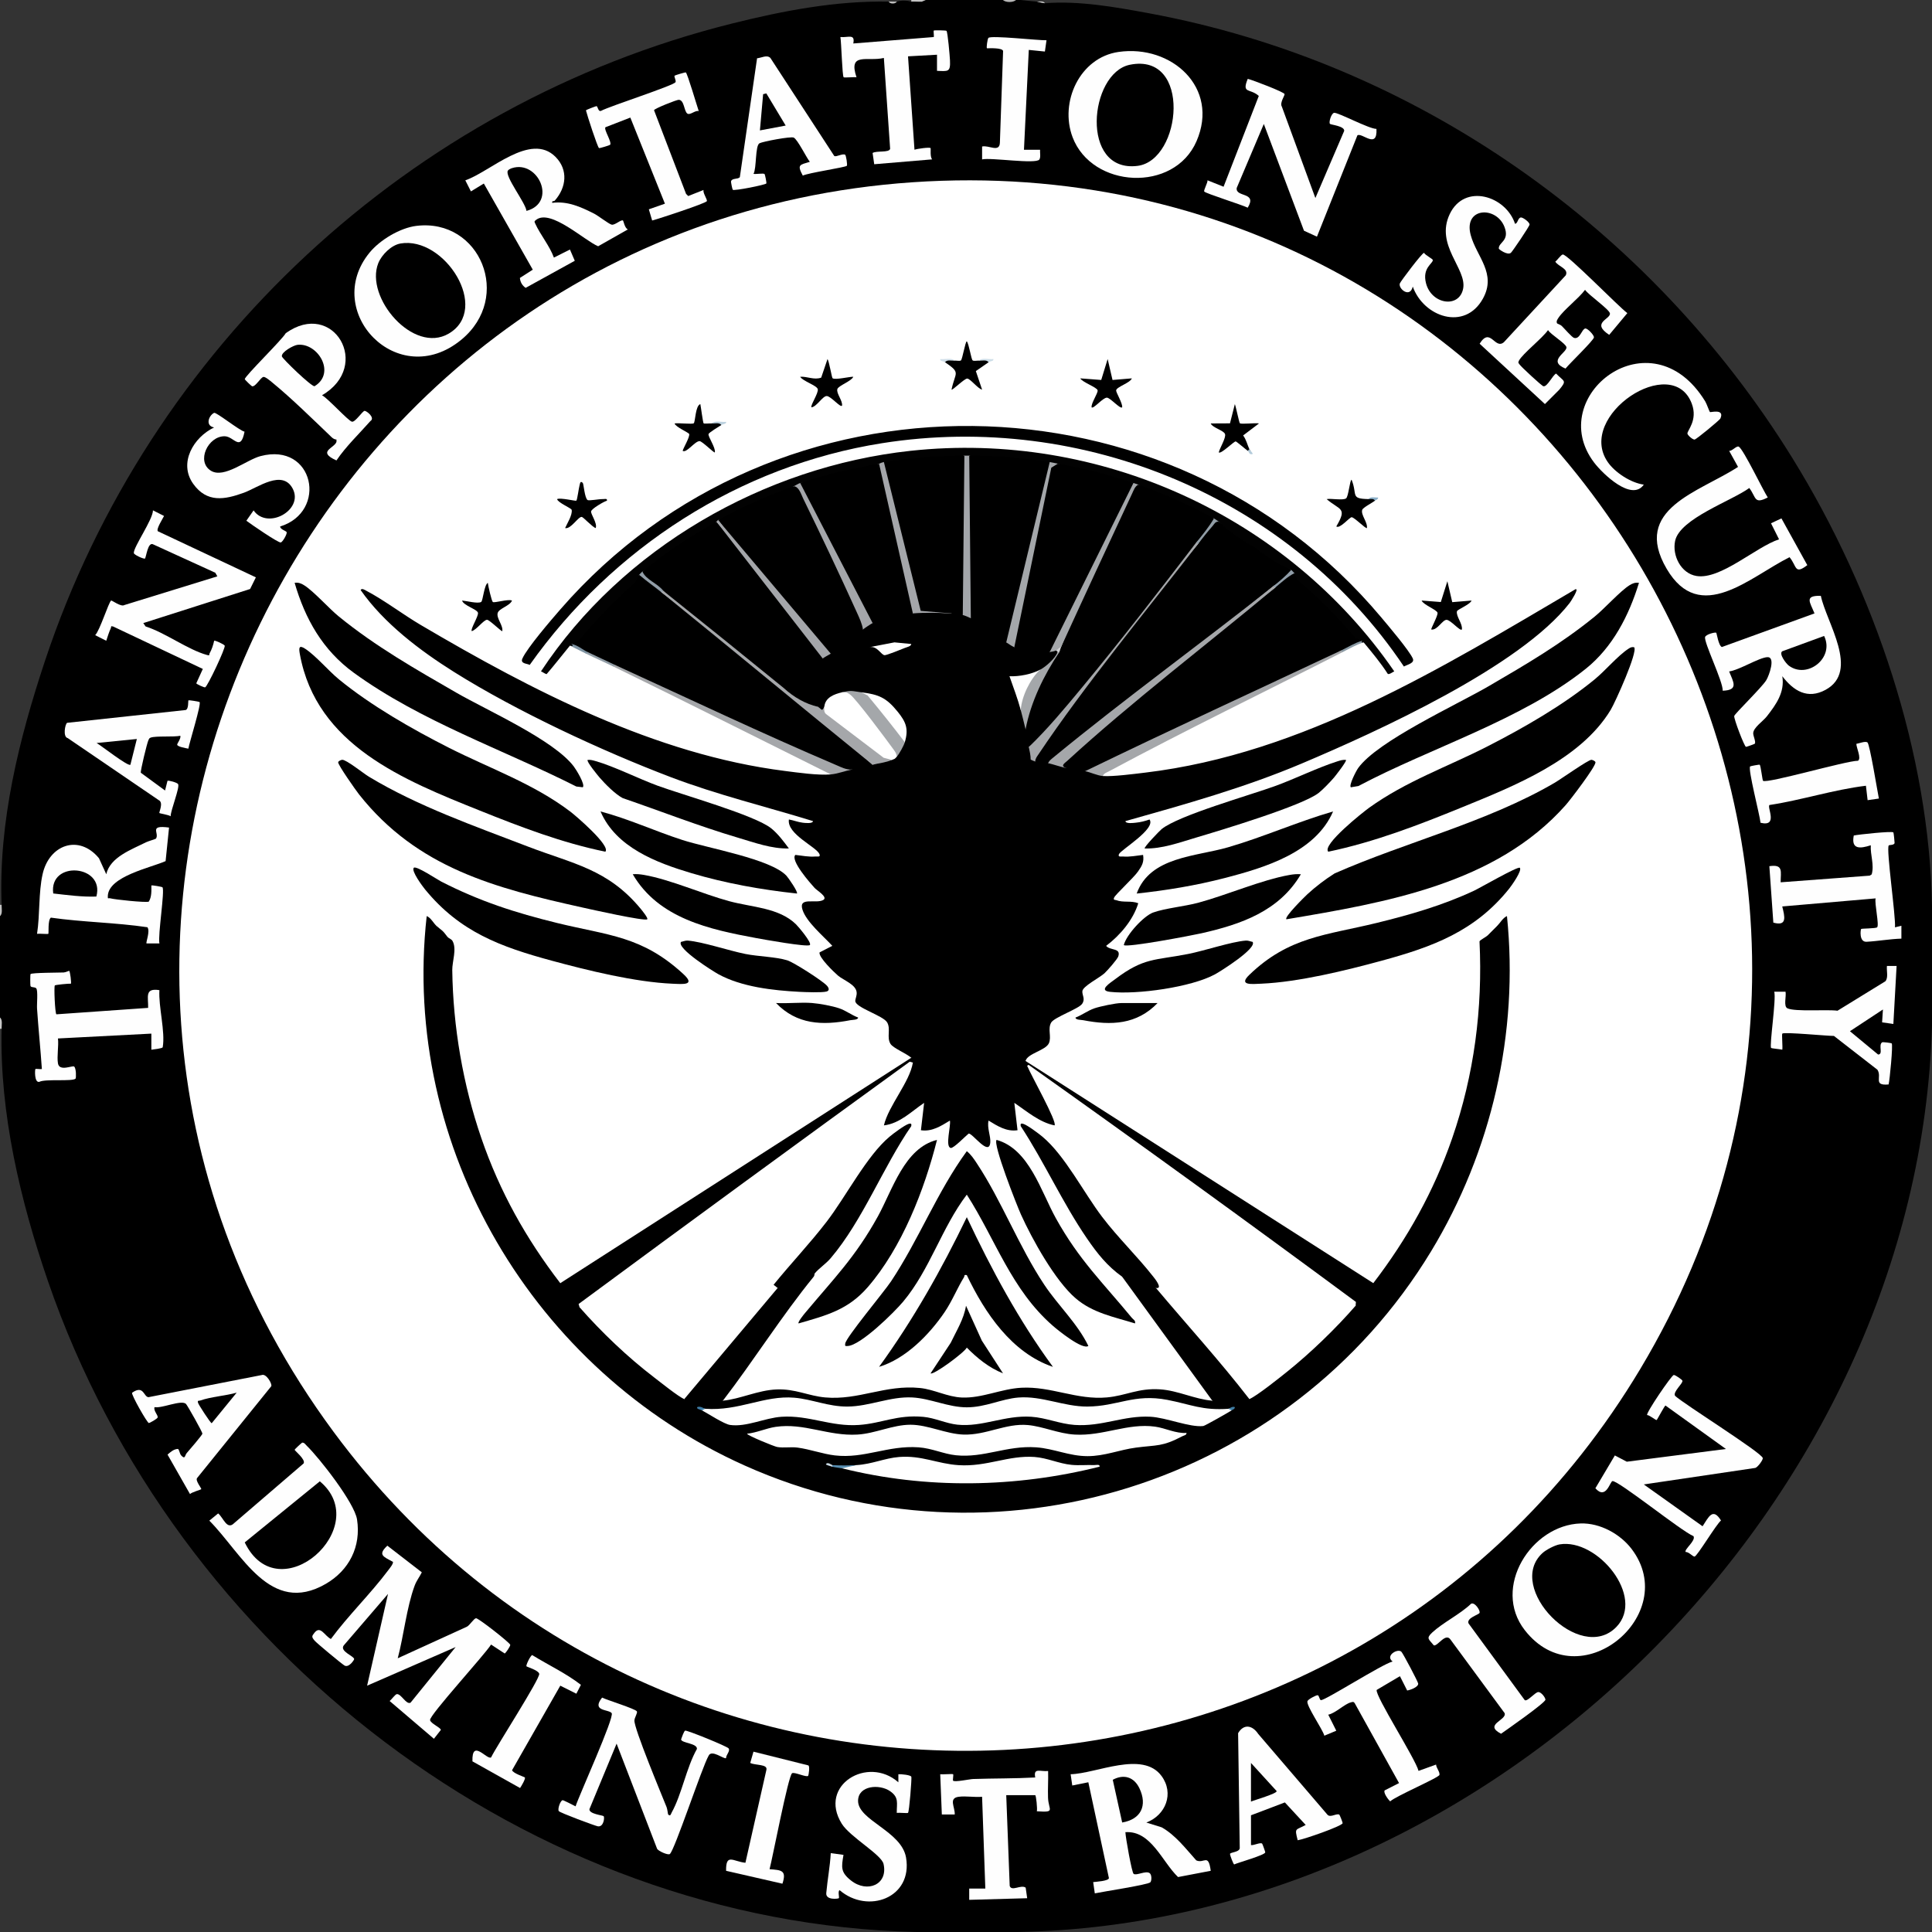 <?xml version="1.0" encoding="UTF-8"?>
<svg id="Layer_1" data-name="Layer 1" xmlns="http://www.w3.org/2000/svg" viewBox="0 0 1200 1200">
  <rect x="0" y="0" width="1200" height="1200" fill="#333333" stroke="none"/>
  <defs>
    <style>
      .cls-1 {
        fill: #909da8;
      }

      .cls-2 {
        fill: #a4a6aa;
      }

      .cls-3 {
        fill: #b3cbda;
      }

      .cls-4 {
        fill: #578db0;
      }

      .cls-5 {
        fill: #929ea8;
      }

      .cls-6 {
        fill: #8aafc8;
      }

      .cls-7 {
        fill: #c1c1c1;
      }

      .cls-8 {
        fill: #a4a7aa;
      }

      .cls-9 {
        fill: #3e7ba4;
      }

      .cls-10 {
        fill: #8a9aa5;
      }

      .cls-11 {
        fill: #cbdbe6;
      }

      .cls-12 {
        fill: #c4c4c4;
      }

      .cls-13 {
        fill: #020202;
      }

      .cls-14 {
        fill: #fff;
      }

      .cls-15 {
        fill: #cedee8;
      }

      .cls-16 {
        fill: #919da6;
      }

      .cls-17 {
        fill: #a5a7aa;
      }

      .cls-18 {
        fill: #d1dfe9;
      }

      .cls-19 {
        fill: #a3a6aa;
      }

      .cls-20 {
        fill: #cdcdcd;
      }

      .cls-21 {
        fill: silver;
      }

      .cls-22 {
        fill: #d1d2d4;
      }

      .cls-23 {
        fill: #fefefe;
      }

      .cls-24 {
        fill: #bcd1df;
      }

      .cls-25 {
        fill: #407da4;
      }

      .cls-26 {
        fill: #7e93a2;
      }

      .cls-27 {
        fill: #c8c8c8;
      }

      .cls-28 {
        fill: #b6b6b6;
      }
    </style>
  </defs>
  <path d="M623,0c2.58.86,5.42.85,8,0h3c3.4.39,6.74.72,10,1l5,1c21.35-1.62,43.41,2.32,64.52,6.22,165.8,30.62,311.4,133.42,399.81,276.39,51.43,83.17,85.08,183.97,86.67,278.39v74c-8.52,295.16-271.79,557.76-568,563h-63c-239.67-5.54-460.01-174.01-539.23-404.29C12.64,745.9-.27,691.39,1,639c-.28-2.17-.61-4.5-1-7v-63c.39-2.41.72-4.74,1-7-2-51.42,10.78-102.9,26.95-151.56C92.62,215.78,254.8,64.56,454.49,14.66c31.83-7.96,64.62-14.26,97.51-13.66,1.57.74,3.42.84,5,0,2.74-.9,6.3-.75,9,0,2.94-.32,5.94-.65,9-1h48Z"/>
  <g>
    <g>
      <path class="cls-12" d="M575,0l-2.43,1.04c-2.19.11-4.39-.14-6.57-.04V0h9Z"/>
      <path class="cls-28" d="M631,0c-1.58,1.68-6.46,1.67-8,0h8Z"/>
      <path class="cls-7" d="M0,569v-7h1c-.02,2.19.74,5.64-1,7Z"/>
      <path class="cls-27" d="M1,639H0v-7c1.74,1.36.98,4.81,1,7Z"/>
      <path class="cls-23" d="M247.01,1030l42.91-19.58c1.78-.79,4.25-5.05,5.73-5.31,1.33-.23,21.05,15.19,21.28,16.52.14.83-2.88,5.24-3.46,5.38l-8.46-5.55c-3.73,6.13-38.39,43.93-37.89,46.9.36,2.16,6.57,4.62,6.7,6.13l-4.31,5.5-27.48-23.45c1.07-.84,3.49-4.21,4.46-4.29,2.75-.23,5.76,6.72,8.51,5.32l28.01-34.55-54.99,23.99,12.98-56.99-27.52,32.02c-2.65,3.69,6.53,6.59,6.49,8.48-.01.56-3.26,5.47-5.95,4-1.59-.87-17.34-13.97-18.57-15.43-1.98-2.36-1.92-2.79.01-5.12,3.65-4.41,6.19,2.12,10.06,4.04,10.82-14.67,24.61-28.02,35.47-42.51.73-.97,3.67-4.5,3.01-5.44-5.87-3.2-9.57-4.27-3.41-10.01l21.41,16.55c-1.51,3.07-3.26,5.04-4.5,8.41-4.96,13.47-6.72,30.95-10.47,45.02Z"/>
      <path class="cls-23" d="M98.03,329.96l60.9,28.64-3.59,7.24-66.34,21.17,1.42,2.08c12.25,3.89,26.31,14.5,38.26,17.76,1.92.52,1.03-.19,1.55-1.12,1.31-2.35,2.21-5.1,2.78-7.73.58-.43,6.09,2.21,6.56,2.98.75,1.22-10.77,25.65-12.17,25.95-.65.14-5.39-2-5.48-2.53l4.06-8.91-55.65-26.34c-1.87-.52-1.06.1-1.54,1.11-1.08,2.29-1.97,5.29-2.8,7.73l-6.88-3.48c2.88-2.8,8.31-20.29,9.91-21.52.37-.28,6.18,4.16,8.21,2.82l57.77-17.83-1.28-2.24-38.46-17.57c-3.53-2.04-4.41,8.18-5.28,8.82-1.47.05-6.78-2.47-6.86-3.48-.29-3.67,11.87-20.83,11.89-26.52l6.88,3.48c-.85,1.8-4.93,7.98-3.87,9.48Z"/>
      <path class="cls-23" d="M1021,922.01l36.5,25.98c3.64-5.47,6.26-12,11.45-3.58-2.94,2.3-14.83,22.29-16.44,22.41-1.06.08-3.69-3.05-5.51-2.84-1.13-1.57,6.48-7.03,4.86-9.85-7.41-3-46.43-34.46-50.3-34.2-1.54.11-3.98,11.98-10.64,4.46l12.1-20.39,7.42,3.89,61.56-7.9-37.51-26.98c-.51-.13-5.08,8.68-5.51,8.99s-4.45-3.13-5.92-3.08c-.85-1.23,15.06-24.56,16.52-24.9.76-.18,5.26,2.91,5.41,3.55.41,1.76-6.12,6.94-4.55,9.43,5.81,5.32,53.92,35.34,54.46,38.64.19,1.18-3.13,5.67-4.64,6.11l-69.25,10.26Z"/>
      <path class="cls-23" d="M415.01,1127c1.44,1.48,1.73-.41,2.22-1.28,6.24-11.21,9.08-27.83,15.64-39.41.34-3.55-9.36-3.57-9.84-5.87.38-1.11,1.81-5.39,2.57-5.52,1.44-.23,26.21,9.82,26.98,11.06,1.09,1.73-1.67,3.97-1.6,6.02-1.22.91-9.1-5.71-10.89-1.4-4.01,6.94-21.26,59.21-24.08,60.99-1.25.79-7.02-1.82-7.86-3.25l-25.17-65.33-16.87,40.68c-.35,3.05,8.29,3.77,8.82,4.37.72.82,0,6.98-3.68,6.28-1.81-.35-23.42-8.37-24.17-9.43-.88-1.23.99-6.66,2.39-6.77.55-.04,6.78,3.15,8.03,3.82,2.17-6.8,24.24-55.36,22.43-57.89s-12.83-.93-5.96-9.66c3.1,1.54,20.64,6.95,21.6,8.54.56.94-1.44,3.86-1.53,5.63-.24,5.11,16.77,45.78,20,53.88.51,1.28.8,4.37.97,4.54Z"/>
      <path class="cls-23" d="M817.01,122.99l17.88-41.67c.36-3.06-8.31-3.79-8.83-4.38-.86-.99.81-6.47,2.54-6.86,2.23-.49,21.81,10.06,26.34,9.98.68,13.01-9.06,2.02-11.84,4.02l-25.12,62.92-8.05-3.69-24.95-66.31-16.84,39.74c-.89,6.04,13.03,2.22,6.84,12.26-3.34-1.7-26.13-8.86-26.99-10.02-.56-.75,2.19-5.45,2.02-6.99l9.97,4,21.88-56.4c-5.38-4.91-10.79-1.11-6.86-10.61,3.03.71,22.76,8.25,22.88,9.48.1,1.02-3.15,5.46-1.7,7.77l20.82,56.75Z"/>
      <path class="cls-23" d="M1098,308.98c-8.65,4.45-7.1-.08-11.48-5.87-10.98,8.02-43.11,18.99-46.07,32.83-1.94,9.04,3.6,20.25,13.29,21.82,15.01,2.43,36.95-18.13,51.26-22.77l-5-9.97,6.48-3.04,16.07,29.04c-8.05,6.15-6.4.63-11.03-4.93-24.44,12.16-55.64,42.49-76.32,7.21-21.86-37.3,20.22-47.58,44.33-63.29l-5.53-9.99c1.74.34,4.64-3.38,6.01-2.58,2.92,1.72,14.95,26.94,17.98,31.54Z"/>
      <path class="cls-23" d="M36,660.5c.85,5.18,8.94,1.17,10.03,1.94,1.37,1.03,1.29,7.13.91,7.51-1.9,1.95-18.81.02-22.54,2.01-3.16.66-2.74-7.64-2.41-7.96.31-.29,3.07.21,4.02,0-.84-12.46-2.17-25.04-3-37.51-.19-2.84.65-11.04-.46-12.56-.78-1.07-3.3-.42-3.62-1.53-.18-.61-.21-7.14.06-7.4.94-.88,17.73-.86,20.54-.98,1.27-.05,3.31-1.12,3.46-1.02.52.37,1.49,7.56,1.02,8.01-1.47-.16-9.6.69-9.95,1.05-.63.65.09,17.18.95,17.95l57-4c.19-6.79-2.36-12.49,7-11.01-.63,10.29,3.74,25.73,2.06,35.43-.14.82-5.72,1.35-7.06,1.57v-10s-58.01,3.01-58.01,3.01c.54,4.78-.74,10.94,0,15.5Z"/>
      <path class="cls-23" d="M557.99,1107v-5c1.46-.12,7.73.41,8.07,1.62.3,1.08-1.29,21.57-2.07,22.38-.35.36-5.62-.22-7,.01-.02-6.14,1.45-9.56-4.07-13.43-6.58-4.62-19.88-3.65-19.96,5.91-.1,12.17,26.99,18.8,29.8,35.26,4.28,25.14-23.77,35.28-41.27,20.27-1.27.74,0,4.51-.49,5-.35.35-8.2,1.4-7.79-3.2.73-8.25,2.34-16.52,2.79-24.8l7.91,1.08c-1.33,7.72-1.83,10.77,4.61,15.88,10.2,8.1,23.21,2.53,20.26-10.26-1.35-5.85-20.89-16.78-25.98-25.02-14.8-23.94,16.26-42.43,35.18-25.69Z"/>
      <path class="cls-23" d="M587.86,19.14c.78.49,2.08,15.91,2.19,18.33.35,7.38-1.11,6.81-8.06,6.53v-10.01s-18,1-18,1l4.01,58.01c1.72-.61,9.34-1.7,10-1.01.26.27-.46,5.54,1,7l-36,3.02-1.01-7c2.56-1.56,10.27,0,10.89-2.59l-3.89-56.43c-10.22,2.46-22.29-3.88-17,12-1.48-.25-7.62.38-7.99,0-.88-.92-1.41-21.61-2.01-25,4.84.49,9.26-2.27,8.01,4.01l50-4c.2-.95-.3-3.71-.01-4.02.27-.29,7.41-.13,7.86.15Z"/>
      <path class="cls-23" d="M874.01,1050l-4.49-8.89-14.44,8.54c-1.06,3.59,24.18,42.93,26,50.28l10.9-3.93c.06,2.08,2.41,4.44,2.1,6.4-.27,1.72-27.31,13.26-30.6,16.46-1.26-1.08-4.42-5.41-3.44-6.82l8.93-4.54-27.48-49.53c-.79-1.25-1.38-.87-2.51-.58-3.8.95-9.54,6.74-13.98,7.62l4.99,9.96-7.41,3.1c-1.1-4.05-11.32-18.66-10.51-21.42.34-1.16,5.38-3.8,6.35-3.72s1.08,2.95,2.05,3.05c2.58.26,38.19-22.48,44.51-24-4.93-3.67,3.39-8.38,5.49-6,1.19,1.35,10.29,18.59,10.39,19.7.2,2.17-4.86,4.03-6.87,4.32Z"/>
      <path class="cls-23" d="M425.99,45c1.02.75,6.93,20.9,8.01,23.99-2.21-.6-5.33,2.67-7.02,1.59-2.2-1.4-1.85-8.54-5.44-8.59-1.26-.02-15.16,5.45-15.31,6.47l19.89,51.95,1.34,1.35,9.53-3.77c-.62,1.78,2.62,6.17,2.01,6.99-1.07,1.45-29.67,10.87-33.94,11.98l-2.06-6.95,9.99-3.5-21.48-53.48-15.48,6.01c-1.09,1.53,4.17,9.19,2.93,10.9-.21.29-6.62,2.26-6.91,2.04-1-.74-7.36-20.34-8.11-23.42.06-.35,6.16-2.63,6.51-2.63.89,0,1,3.65,2.85,2.93,5.38-2.92,45.04-15.65,46.26-17.81.54-.95-1.05-3.49-.55-4.05.24-.27,6.7-2.22,6.99-2.01Z"/>
      <path class="cls-23" d="M595.5,1116c-6.53.86-2.26,6.39-2.5,11h-8.01s-1-25-1-25c1.46.24,7.71-.33,8.01,0,.35.37-.36,3.65-.01,4.02.98,1.04,10.23-.97,12.46-1.05,12.83-.43,25.73-.25,38.55-.95-1.26-6.28,3.16-3.52,8-4.01.18,5.49-.25,11.05-.05,16.55.28,7.84,4.93,9.28-6.96,8.46.46-1.38-.47-10-1-10h-18l2.15,56.34c1.19,3.69,6.96-1,9.92,1.09l.94,6.57-36.01,1v-7.01s10.01.01,10.01.01l-2.01-57.01c-4.59.43-10.04-.59-14.5,0Z"/>
      <path class="cls-23" d="M1176,516.99c.23.24.8,6.23.76,6.56-.18,1.51-3.18,1.11-3.62,1.58-1.73,1.88,4.5,44.59,3.86,50.86l3.99-.99v8c-7.1.21-14.58,1.57-21.64,1.95-4.77.25-3.73-7.6-3.36-7.95s9.16-.24,9.95-1.05c1.39-1.43-1.76-14.93-.95-17.95l-58,5.01c1.56,6.41,3.21,12.47-5.54,10.04l-2.47-35.05c8.83-1.31,7.03,3.24,7.01,10.01l55.36-4.14,1.2-.8c1.69-6-.93-12.02-.57-18.06-6.7,2.17-12.29,2.67-10.57-6.06,2.83-.64,23.74-2.85,24.58-1.94Z"/>
      <path class="cls-23" d="M151.89,268.12c-2.53,12.81-6.57,2.9-12.36,2.85-10.38-.11-17.86,15.78-8.45,21.46,8.19,4.94,22.01-6.83,30.71-9.13,33.36-8.82,41.96,34.55,12.21,43.72.04,1.91,3.96,2.75,4.08,3.59.19,1.37-2.55,6.05-3.68,6.33-1.53.37-18.75-11.51-21.38-13.51l4.48-6.41c8.63,12.31,31.15-.19,24.37-13.39-6.38-12.42-21.82-.7-30.35,2.4-12.02,4.37-23.01,6.39-31.52-5.53-9.24-12.95.23-28.92,12.99-35-5.75-1.06-3.27-7.5,0-9.06,1.27-.61,15.85,11.08,18.9,11.68Z"/>
      <path class="cls-23" d="M1062.08,255.95c.42.29,9.35-2.33,6.46,4.03-.43.94-15,13.05-16.04,13.05-1.28,0-4.22-2.65-4.4-3.68-.31-1.84,6.61-8.24,2.69-18.65-12.09-32.07-71.91,7.51-52.23,36.23,4.51,6.59,14.45,13.02,22.43,14.08-7.5,10.77-25.55-6.74-30.83-13.68-31.26-41.07,35.26-93.1,69-38,.88,1.44,2.61,6.42,2.91,6.62Z"/>
      <path class="cls-23" d="M1178.01,600l-2.01,36-6.99-1,.51-7.99-20.49,13.49,17.5,14.49c3.39-.12,0-5.8,2.46-7.57.47-.34,5.76.42,5.97.63.91.91-1.21,22.62-1.91,25.52-9.92.89-3.91-4.49-6.96-9.15l-27.01-20.99c-4.02.05-30.93-2.58-32.06-1.45-.4.4.3,8.32,0,10-1.19-.3-6.69-.8-6.93-1.05-1.22-1.26,3.26-30.38,1.93-34.95h7.01c.58,2.84-1.41,9.12,1.2,10.31,4.91,2.24,24.51.58,31.08,1.48l29.72-18.28c1.99-2.23.64-6.61.98-9.52h6.01Z"/>
      <path class="cls-23" d="M918.92,1001.89c-.83,1.19-8.09,3.09-6.8,6.42l34.92,47.67c1.62,1.13,6.46-4.99,8.46-5.02,1.72-.02,4.28,3.26,4.4,4.71.15,1.82-24.21,18.85-27.57,21.19-11.07-5.78,3.76-8.37,2.22-12.81l-33.53-45.56c-3.12-4.75-7.94,4.08-10.44,3.49-3.06-3.84-5.02-4.27-1.05-7.96,6.68-6.21,17.34-11.35,24.18-17.9,2.32-1.26,6.07,4.54,5.21,5.77Z"/>
      <path class="cls-23" d="M650,25.01l-1,7-10-1.01-3,62.01h10.01c-.15,1.72.5,4.68-.44,6.06-2.11,3.07-30.23-1.37-35.57-.06v-8.01c4.09-1.01,10.88,4.01,11.05-2.45l1.99-56.88c-.48-2.06-8.18-1.7-10.04-1.67-.4-.4.28-5.55.89-6.42,1.28-1.81,31.56,1.64,36.11,1.42Z"/>
      <path class="cls-23" d="M1159.89,461.11c1.46,1.01,6.23,30.6,7.12,34.88l-7,1.01-1.05-8.96c-20.15,2.44-39.8,8.91-59.94,11.97-1.54,1.61,5.56,13.73-5.53,11.02-.37-4.51-7.97-33.44-6.44-35,.21-.21,5.69-1.23,5.94-1.05.64.46,1.66,9.64,2.05,9.98,2.28,1.97,51.61-12.46,59-12.44,2.25-1.47-1-8.03-1.03-10.5,1.72-.26,5.52-1.85,6.89-.91Z"/>
      <path class="cls-23" d="M501.99,1103c-1.13,1.14-8.72-2.62-10.04-1.59-2.41,1.89-12.1,52.56-13.96,59.59,7.45.55,10.72.69,7.99,9l-34.99-8.01c-.17-11.14,4.35-5.77,12-4.99l13-57.55c1.13-3.91-6.78-2.77-10.01-4.47l2.02-6.99,34.01,8.51c1.2.32.21,6.25-.03,6.5Z"/>
      <path class="cls-23" d="M357.98,1051.99l-9.97-4.99-29.96,52.51c.77,2.05,7.67,4.14,7.94,4.5.6.8-2.26,5.56-2.97,6.56l-29.58-16.56c-.44-14.35,8.87-.83,11.58-2.44,3.03-6.46,30.59-49.05,29.9-51.97-.52-2.19-7.63-4.25-7.92-4.62-.49-.63,2.49-6.75,3.56-6.98,10.01,6.18,21.04,11.32,30.25,18.48l-2.83,5.51Z"/>
      <path class="cls-20" d="M649,2c-2.12-.15-4.46-.96-5-1,1.6.06,4.15-.62,5,1Z"/>
      <g>
        <path class="cls-23" d="M187.64,896.08c1.3-.23,2.1,1.14,2.89,1.9,7.97,7.75,29.62,35.44,31.23,45.76,2.63,16.86-4.93,31.67-19.46,40.06-34.5,19.92-52.11-19.03-72.28-39.3l5.48-4.48c3.24,2.58,5.44,10.66,9.99,5.98l43.07-37.02c1.5-2.37-5.55-7.91-5.55-8.48,0-.32,3.77-3.81,4.62-4.42Z"/>
        <path d="M152.01,958.02l46.64-37.94c33.94,28.29-25.54,81.57-46.64,37.94Z"/>
      </g>
      <g>
        <path class="cls-23" d="M344.56,124.61c-.53.6-1.93-.11-1.55,1.38,9.56-1.21,17.58,2.49,25.87,6.63,2.72,1.36,9.3,6.54,11.04,6.92,2.05.45,5.91-3.41,7.07-2.55.25.19,1.11,4.86,3,5.5l-18.47,10.47c-8.48-3.53-29.48-23.35-38.48-16.44-1.29.99-1.19,1.04-.54,2.47,3.15,6.89,8.87,13.68,11.54,21l9.96-5,3.01,6.98-30.51,16.82c-2.09-1.34-3.43-3.71-3.57-6.17l7.99-5.12-30.4-53.5-8.02,4.88-3.48-6.88c15.38-5.21,40.51-30.23,56.04-14.55,8,8.08,6.71,19.04-.48,27.15Z"/>
        <path d="M327.01,131c-.55-5.03-13.69-21.59-11.57-25.01.4-.65,1.72-1.28,2.51-1.54,16.27-5.32,28.37,21.32,9.06,26.54Z"/>
      </g>
      <g>
        <path class="cls-23" d="M258.78,140.28c39.39-4.7,59.83,44.34,27.74,70.74-39.42,32.43-86.8-17.57-57.04-54.04,6.52-7.99,19.05-15.49,29.29-16.71Z"/>
        <path d="M248.74,151.24c27.41-4.69,56.14,40.63,29.97,55.97-22.02,12.91-52.23-22.51-43.75-43.75,2.07-5.18,8.08-11.24,13.78-12.21Z"/>
      </g>
      <g>
        <path class="cls-23" d="M208.98,285.99c-12.3-5.52-1.35-7.55,0-11.52l.02-1.45c-1.2-.07-2.17-.65-3.02-1.46-11.62-11.09-24.66-23.99-36.97-34.07-1.09-.89-4.24-3.58-5.37-3.38-1.79.31-4.89,6.19-7.01,5.82-.48-.08-4.6-4.11-4.59-4.43.01-1.91,23.04-24.31,25.43-28.52,29.55-21.31,53.88,20.34,22.54,38.52,3.58,1.8,16.39,16.04,18.62,16.43,2.06.36,6.58-6.74,7.85-6.74s6.75,4.34,3.56,6.36c-7.07,8.01-15.17,15.71-21.07,24.44Z"/>
        <path d="M184.77,214.18c12.61-1.42,24.14,17.52,10.59,25.71-1.94.32-20.05-17.17-20.28-18.53-.47-2.69,7.21-6.9,9.7-7.18Z"/>
      </g>
      <g>
        <path class="cls-23" d="M981.83,946.24c11.93-.36,24.47,6.49,31.59,15.85,31.09,40.91-32.67,93.77-66.39,50.39-20.53-26.41,4.06-65.32,34.8-66.24Z"/>
        <path d="M968.73,959.24c23.39-3.91,53.34,32.49,35.26,51.25-22.59,23.44-69.36-24.54-45.89-45.89,2.24-2.04,7.66-4.86,10.63-5.36Z"/>
      </g>
      <g>
        <path class="cls-23" d="M518.16,96.88c1.32.78,4.87-1.62,6.76-.8.62.43,1.53,6.41,1.07,6.9-.97,1.01-23.97,4.38-27.36,6.09-3.76-6.98-1.82-6.64,4.37-8.56-2.16-2.68-7.59-13.85-9.99-15.04-1.8-.89-19.16,2.42-21.26,3.51-2.79,1.45-1.73,15.6-3.74,19,1.56.34,6.11-.55,6.89.12.23.19,1.35,5.49,1.09,5.85-.62.87-19.92,4.75-20.87,3.92-.2-.18-1.21-4.73-1.05-5.27.64-2.13,4.26-1.07,5.46-2.59l10.7-73.81c2.74-.25,6.1-2.35,8.27-.21l39.67,60.88Z"/>
        <polygon points="475.98 58.01 488 77.99 472 81 473.99 58.5 475.98 58.01"/>
      </g>
      <g>
        <path class="cls-23" d="M125,924.98c-.23.3-5.91,1.83-6.98,3.02l-13.96-24.52c1.82-1.58,3.88-3.44,6.39-3.53.88.14,1.05,2.91,2.07,4.02,2.6,2.85,2.24-.07,3.46-1.44,1.39-1.56,9.67-11.25,9.73-12.02.09-1.05-9.42-17.8-10.21-18.53-2.9-2.7-15.06,2.94-19.51,2.02-.81,2.17,2.27,5.01,1.94,6.4-.2.85-5.04,3.52-5.46,3.49-1.08-.08-11.14-17.81-10.43-18.83,7.29-5.12,7.12,2.64,10.21,2.75l70.39-13.76c2.64-1.08,6.53,5.42,5.85,6.96l-46.06,57.02c-1.32,1.6,2.94,6.46,2.55,6.96Z"/>
        <path d="M147,865.01l-15.5,18.97c-.76,0-8.13-11.46-8.45-12.55-.56-1.92.36-1.2,1.32-1.54,6.65-2.37,15.66-2.9,22.63-4.89Z"/>
      </g>
      <g>
        <path class="cls-23" d="M1130.95,370.05c3.44,16.57,24.34,46.73,2.99,58.39-11.26,6.14-19.93.67-26.92-8.43,1.62,9.93-3.81,17.5-9.59,24.92-2.41,3.09-8.4,6.96-8.48,10.53-.03,1.7,1.81,5.32.98,6.47-.17.23-5.16,1.99-5.45,1.96-1.02-.09-7.7-17.68-7.32-19.17s17.04-17.61,19.87-22.18c1.87-3.02,5.98-14.7.68-14.37s-17.45,8.06-23.71,8.87c2.66,6.7,6.06,11.6-3.99,11.98.25-5.71-11.88-30.25-10.93-33.37.49-1.61,6.29-3.17,6.91-2.62.35.32,1.38,7.96,3.49,8.85l57.54-20.88c-2.84-7.06-6.54-11.16,3.94-10.93Z"/>
        <path d="M1132.99,395c6.64,13.66-10.51,26.97-21.92,18.44-1.78-1.33-6.32-7.36-4.09-8.92l26.01-9.52Z"/>
      </g>
      <g>
        <path class="cls-23" d="M123.96,436.05c1.16,1.33-6.34,25.2-6.97,28.96-1.3-.3-6.83-1.14-6.94-2.49-.06-.7,2.48-3.89,1.96-5.51-4.31.88-14.99-.03-18.37,1.12-1,.34-1.04.79-1.44,1.56-.8,1.53-5.13,19.32-4.72,20.29l15.04,11.02,1.5-6c.46-.47,5.9,1.01,6.57,1.97,1.33,1.91-4.7,16.5-4.59,20.04-1.16-.92-6.78-1.72-6.99-2.02-.38-.51,2.77-6.51-.46-8.03l-56.47-38.51c-3.18-.67-1.66-8.79-.39-9.49l73.61-7.95c1.99-.57,1.45-5.72,1.73-6,.26-.27,6.72.79,6.96,1.05Z"/>
        <path d="M85,459.01l-4.01,15.99c-1.42,1.25-18.21-11.95-20.99-13.51l25-2.49Z"/>
      </g>
      <g>
        <path class="cls-23" d="M694.76,32.26c32.85-4.73,62.85,22.13,48.43,55.43-13.95,32.23-64.93,29.27-76.97-2.42-8.28-21.82,4.41-49.54,28.53-53.01Z"/>
        <path d="M701.73,40.23c38.61-7.89,32.35,59.35,4.8,62.8-35.91,4.49-30.06-57.63-4.8-62.8Z"/>
      </g>
      <g>
        <path class="cls-23" d="M777,1146c1.76.35,5.68-1.81,6.92-.92.24.17,1.99,5.16,1.96,5.45-.17,1.71-16.62,6.28-19.3,7.5-.49.01-2.59-5.63-2.61-6.46-.03-1.21,6.44-1.02,6.05-4.06l-1.01-71.01c3.47-5.9,8.82-5.05,12.51.49l42.94,50.11c1.84,2.16,5.72-1.05,7.43.03.24.15,2.13,4.9,2.05,5.28-.4,1.83-24.08,10.08-27.92,10.6-2.06-8.05-1.31-6.03,4.97-9.5l-12.94-13.99-21.04,7.99v18.5Z"/>
        <path d="M777,1119v-24l15.98,17.5c-.01,1.62-13.58,5.45-15.98,6.5Z"/>
      </g>
      <g>
        <path class="cls-23" d="M712.01,1132.01l9.51,2.97c8.65,4.86,14.93,13.24,21.5,20.53,4.91,2.26,7.48-4.72,8.99,6.48l-20.3,3.88c-9.87-9.42-16.78-29.01-32.71-27.87.12,3.35,3.99,25.1,5.11,25.89,1.81,1.27,7.55-2.18,9.95-.46,1.31.94,1.37,4.4.5,5.64-1.09,1.55-30.2,5.96-34.56,6.94l-1.01-7c1.97-.26,9.43-.64,9.78-2.46l-12.79-59.55-9.98,2.01-1.01-7c15.97-.38,44.69-14.83,56.44,1.06,8.03,10.86,2.57,24.42-9.43,28.95Z"/>
        <path d="M697.01,1132l-5.85-26.54c6.79-3.68,13.19-1.81,16.57,5.3,5.06,10.67,1,19.23-10.72,21.23Z"/>
      </g>
      <g>
        <path class="cls-23" d="M105,514l-2.14,20.85c-9.14,4.08-35.43,9.43-35.89,21.63-.09,2.32.19,1.13,1.55,1.49,3.06.81,21.52,2.72,23.87,2.08,1.85-2.87,1.66-6.77,1.62-10.06.31-.32,6.63.81,6.89,1.11,1.61,1.88-2.98,30.03-1.88,34.9h-8c-.59-.56,2.38-7.46.56-10.07-19.56-2.91-40.13-3.13-59.99-5.97-2.02,1.5-1.21,9.68-1.57,10.05-.3.31-5.66-.22-7.01,0,1.83-11.76.87-25.6,3.45-37.06,4.09-18.24,22.46-25.03,35.01-9.89l4.54,9.95c2.36-10.65,15.72-15.34,24.65-19.85,1.32-.66,6.04-2,6.22-2.28,2.29-3.57-4.79-8.58,8.14-6.86Z"/>
        <path d="M59.85,556.86c-8.91.33-17.93-.92-26.79-1.91-2.75-20.77,32.23-17.88,26.79,1.91Z"/>
      </g>
      <g>
        <path class="cls-14" d="M584.79,112.29c382.58-12.8,631.82,407.77,434.01,738.01-178.92,298.72-604.45,319.22-811.63,39.01C-26.81,572.83,194.16,125.37,584.79,112.29Z"/>
        <g>
          <path d="M691.01,236.01l11.99-1c-.92,2.8-9.57,5.28-9.75,7.48-.11,1.33,4.13,8.05,3.74,10.51-1.19,1.26-7.43-6.01-9.48-6.01-2.6,0-8.34,7.24-9.51,6.01-.34-2.65,4.03-8.75,3.75-10.54-.29-1.88-9.65-5.08-10.75-7.45l12.99.99,3.99-13,3.02,13Z"/>
          <path d="M902.01,374.01l11.99-1c-.65,2.34-8.84,5.56-9.07,6.67-.66,3.18,3.66,7.72,3.06,11.32-1.13,1.24-6.94-5.99-9.51-6.01s-5.82,6.7-9.48,6c-.43-.35,4.27-8.71,3.87-10.39-.47-1.93-8.84-4.92-9.87-7.59l11.92.92,4.07-12.92,3.02,13Z"/>
          <path d="M517.1,234.9c1.46,1.26,10.41-.95,12.9-.89-1.14,2.79-9.27,5.51-9.9,7.65-.79,2.71,3.44,7.24,2.89,10.34-1.12,1.24-6.94-6-9.51-6.01s-6.2,6.65-9.47,7.01c-.87-1.04,4.59-9.02,3.91-11.34s-9.5-5.02-10.91-7.65c4.39-.29,8.69,2.17,13.05.54l3.93-11.55c1.06,1.74,2.65,11.49,3.11,11.89Z"/>
          <path d="M306.09,373.91c1.04.74,9.53-1.99,11.91-.9-1.14,3.25-8.05,4.87-8.87,7.7-.95,3.27,3.47,7.68,2.86,11.29-.4.52-7.94-7.04-9.49-7.04-2.07,0-6.71,6.43-9.49,7.04-.96-1.19,4.34-9.38,3.86-11.4-.54-2.24-8.97-4.42-9.87-7.59,2.63.19,9.91,2.12,11.87.86,1.11-.71,1.83-10.58,4.12-11.86.2,1.85,2.36,11.38,3.11,11.91Z"/>
          <path d="M850,310c1.71-.82,4.54-1.16,4,1-1.7,1.32-7.44,4.26-7.9,5.68-1.01,3.08,3.54,7.82,2.89,11.32-.54.7-7.96-6.87-9.5-6.74-1.39.12-7.29,7.39-9.49,5.73,7.02-11.91,2.23-9.9-6-16.98,2.8-.54,10.09.93,12.06-.45,1.54-1.08,2.34-11.57,3.44-11.57,3.81,9.47-1.02,11.78,10.5,12.01Z"/>
          <path d="M775,280c-1.49-1.07-7.01-5.83-7.49-5.83-1.22,0-9.2,8.11-10.51,6.82.59-2.66,4.58-9.01,3.9-11.33s-7.79-3.94-8.9-6.65l11.96-.06,3.03-11.95c.7,1.68,2.65,11.49,3.11,11.89.85.74,9.78-.33,11.9.11l-9.87,7.47c1.94,2.53,2.62,5.86,3.87,8.52,1.19,1.39.67,1.93-1,1Z"/>
          <path d="M593,224c1.1-.07,3.14.37,3.85-.13.91-.65,2.74-11.88,3.65-11.88,1.38,1.74,2.71,11.22,3.65,11.88.71.5,2.75.06,3.85.13,1.92-.69,6.7-1.44,6,1-2.62,1.79-5.22,3.72-7.88,5.48l3.87,11.52c-2.62-.52-7.46-7.02-9.32-6.86s-9.17,7.49-9.66,6.86c2.28-11.02,6.05-10.16-4.01-17-1.43-2.26,4.08-1.78,6-1Z"/>
          <path d="M448,264c-1.43.89-7.71,4.73-7.92,5.6-.39,1.66,4.59,8.61,3.91,11.4-.41.52-7.91-7.02-9.47-7.01-2.99,0-8.2,7.74-10.52,6,.76-2.33,4.39-8.32,4.09-10.36-.14-.92-8.5-4.36-9.09-6.62,2.12-.44,11.05.63,11.9-.11,1.03-.88.96-10.91,4.09-11.9.37,1.73,1.61,11.54,2.05,11.95.36.35,3.77-.04,4.96.05,1.93-.68,6.69-1.44,6,1Z"/>
          <path d="M361.99,300c.55.58,1.13,9.3,2.97,10.59.84.58,7.24-.68,9.54-.6,1.13.04,2.76-.62,2.49,1-2.09.6-9.54,4.99-9.85,6.64s4.05,7.46,2.85,10.37c-2-.6-7.61-6.75-8.62-6.93-2.15-.38-6.79,7.83-10.37,6.92,1.26-2.84,4.69-8.26,4.07-11.31-.23-1.11-8.42-4.33-9.07-6.67,2.09-1.04,11.48,1.32,11.97.97.57-.41,1.52-7.89,2-9.53.32-1.09.42-3.15,2.02-1.46Z"/>
          <path class="cls-24" d="M442,263c2.05-2.07,6.18-.63,8.99-.99.34,1.41-1.7,1.18-2.99,1.99-1.12-1.76-4.11-.86-6-1Z"/>
          <path class="cls-15" d="M608,224c2.05-2.07,6.18-.63,8.99-.99.36,1.45-1.76,1.15-2.99,1.99-1.12-1.75-4.11-.88-6-1Z"/>
          <path class="cls-18" d="M593,224c-1.89.12-4.88-.75-6,1-1.24-.84-3.35-.54-2.99-1.99,2.82.36,6.95-1.08,8.99.99Z"/>
          <path class="cls-6" d="M850,310c1.1-1.79,4.11-.82,6-.99.02,1.19-1.31,1.46-2,1.99-.69-1.5-2.68-.97-4-1Z"/>
          <path class="cls-3" d="M776,279c.24.51,2.45,2.63,2,2.99-2.15.71-2.21-1.42-3-1.99l1-1Z"/>
          <g>
            <g>
              <path d="M375.99,529c-26.89-5.5-52.6-15.35-77.96-25.53-47-18.86-101.58-40.57-111.79-97.21-.67-3.74-.68-5.92,3.31-3.31,6.66,4.36,14.39,13.62,20.98,19.02,19.85,16.27,45.51,30.94,68.45,42.55,25.46,12.88,52.33,22.16,75.35,39.65,3.2,2.43,25.16,21.22,21.66,24.83Z"/>
              <path d="M1014.99,402.01c2.52,2.61-11.71,34.17-14.57,38.92-18.82,31.1-60.15,47.35-92.45,60.55-26.95,11.01-54.36,21.56-82.96,27.53-4.1-4.23,21.73-24.67,25.27-27.22,23.23-16.7,48.65-25.42,73.74-38.26,22.53-11.53,46.89-25.52,66.45-41.55,6.59-5.4,14.32-14.66,20.98-19.02,1.23-.8,1.99-1.23,3.54-.95Z"/>
              <path d="M799,570.99c-1.54-1.33,11.56-14.2,12.98-15.51,5.06-4.68,11.14-9.32,17-13,44.41-19.55,94.72-31.78,136.69-56.31,3.71-2.17,20.95-14.37,22.81-14.24.87.06,2.45.88,2.5,1.56.16,2.64-15.57,23.25-18.46,26.52-43.47,49.09-111.85,60.6-173.51,70.98Z"/>
              <path d="M402,570.99c-1.55,1.33-35.16-6.19-40.18-7.31-54.38-12.06-102.65-24.59-138.78-70.22-1.99-2.51-13.11-18.31-13-19.98.04-.67,1.63-1.49,2.5-1.56,2.5-.18,13.24,8.48,16.56,10.49,30.44,18.37,65.47,30.59,98.65,43.35,28.09,10.8,49.74,13.95,70.24,38.76.72.88,4.77,5.83,4.02,6.47Z"/>
              <path d="M361.99,488.99l-4.02-.47c-45.68-23.07-96.65-40.44-138.29-70.71-19.2-13.96-30.14-33.29-36.68-55.81,2.39-.31,3.98.3,5.95,1.54,6.01,3.78,15.23,14.27,21.57,19.43,22.84,18.58,47.39,32.55,72.8,47.2,19.49,11.23,60.57,29.37,73.09,45.91,1.41,1.87,7.26,11.23,5.58,12.91Z"/>
              <path d="M1018,362.01c-6.23,20.26-16.29,39.98-33.08,53.41-39.69,31.75-96.5,49.07-141.2,72.8l-4.71.78c-1.3-1.3,3.37-10.28,4.56-11.93,12-16.8,61.03-39.2,81.11-50.89,23.16-13.49,44.92-26.21,65.8-43.2,6.21-5.06,15.81-15.81,21.57-19.43,1.97-1.24,3.56-1.85,5.95-1.54Z"/>
              <path d="M257.01,539c1.43-1.49,14.59,7.29,16.97,8.52,23.91,12.27,46.14,19.42,72.2,25.8,31.84,7.79,52.54,7.97,78.29,31.71,7.73,7.12-.22,6.25-6.96,5.96-23.12-1.02-52.26-8.18-74.72-14.27-31.86-8.64-57.1-17.83-78.75-44.25-1.56-1.9-8.82-11.6-7.02-13.47Z"/>
              <path d="M943.99,539c1.59,1.66-5.13,11.1-6.58,12.91-21.2,26.55-47.6,36.2-79.2,44.8-22.44,6.11-51.63,13.26-74.72,14.27-5.92.26-14.51,1.25-7.5-5.5,24.69-23.77,47.76-24.59,78.83-32.17,20.88-5.09,41.37-10.99,60.86-20.14,3.48-1.63,27.22-15.32,28.32-14.17Z"/>
              <path d="M494.99,554.99c-22.18-2.39-44.39-6.34-65.76-12.73s-46.65-15.87-56.23-38.26c17.34,4.59,33.76,12.2,50.78,17.71,15.89,5.15,54.99,11.76,64.73,22.27,1.05,1.13,7.39,10.17,6.47,11.02Z"/>
              <path d="M828,504.01c-10.98,25.41-42.27,34.87-67.17,41.32-17.95,4.65-36.38,7.71-54.82,9.67,8.35-22.99,36.7-22.9,56.76-28.73,22.06-6.41,43.17-15.87,65.23-22.26Z"/>
              <path d="M808,543.01c-13.49,22.93-37.14,31.1-61.81,36.68-5.78,1.31-46.26,9.04-48.18,7.31,1.55-6.37,12.36-18.11,18.26-20.23,7.38-2.65,19.48-3.78,27.95-6.05,17.9-4.82,39.34-14.21,56.73-17.27,2.36-.42,4.66-.65,7.05-.44Z"/>
              <path d="M503,586.99c-1.56,1.4-28.91-3.52-33.18-4.31-29.17-5.4-60.75-12.15-76.81-39.68,2.4-.21,4.69.03,7.05.44,16.16,2.82,36.17,11.76,52.73,16.27,14.34,3.91,30.97,4,41.61,14.39,1.42,1.39,10.08,11.56,8.6,12.89Z"/>
              <path d="M490,526.99c-10.72.32-21.52-3.69-31.77-6.72-24.1-7.14-47.69-16.4-71.45-24.55-4.64-2.44-10.8-8.65-14.3-12.7-.96-1.11-8.44-10.17-7.48-11.01,1.68-.22,3.21.23,4.81.68,11.33,3.18,26.82,10.98,38.67,15.33,15.43,5.66,60.41,18.31,70.53,26.47,4.24,3.41,7.75,8.17,10.99,12.5Z"/>
              <path d="M836,472.01c.73.63-6.58,9.95-7.48,11.01-2.25,2.62-6.87,7.44-9.5,9.5-10.14,7.94-61.07,23.26-76.24,27.76-10.24,3.03-21.04,7.04-31.77,6.72-.82-.6,9.27-11.03,10.48-12.01,10.44-8.57,55.25-21.15,71.04-26.96,12.22-4.49,26.04-11.29,37.93-15.07,1.83-.58,3.57-1.2,5.55-.94Z"/>
              <path d="M778,585.01c2.96,4.01-20.13,18.42-23.33,20.16-14.75,8.02-48.48,12.74-65.22,10.88-7.54-.84.24-5.62,3.22-7.88,17.9-13.58,24.7-11.57,45.35-15.65,10.22-2.02,26.72-7.59,35.74-8.3,1.61-.13,2.74.54,4.23.79Z"/>
              <path d="M513.68,612.29c1.13,1.28,1.75,3-.32,3.57-2.76.77-13.36.37-16.9.18-16.48-.87-35.73-3.04-50.13-10.87-3.2-1.74-26.28-16.15-23.33-20.16,1.49-.25,2.62-.92,4.23-.79,9.09.72,25.55,6.26,35.74,8.3,7.93,1.59,18.96,1.76,26.04,3.96,4,1.25,21.93,12.71,24.67,15.81Z"/>
              <path d="M504.5,623c4.58.36,12.33,1.78,16.73,3.27,4.16,1.42,7.68,4.21,11.76,5.74.02,1.54-3.52,1.4-4.82,1.65-17.35,3.37-33.24,2.77-46.17-10.67,7.34.42,15.23-.57,22.5,0Z"/>
              <path d="M719,623c-12.93,13.44-28.82,14.04-46.17,10.67-1.3-.25-4.84-.12-4.82-1.65,4.09-1.53,7.6-4.33,11.76-5.74,3.6-1.23,13.24-3.27,16.73-3.27h22.5Z"/>
              <g>
                <path d="M516,481c.45-2.37,3.08-2.79,5.18-3.03l7.82.03c3.41-3.59,8.36-4.76,13-3,2.11-3.05,6.11-4.05,12-3-.79-2.5.96-3.16,3-2-.11-3.4,1.3-8.75,5-9l-1.5-2.09c3.14-12.29-10.38-24.7-21.79-26.52l-3.71-2.39-1.31,1.84c-3.54-1.16-7.1-1.78-10.69-1.84-.66,2-2.62,3.44-5.87,4.3-1.65,2.28-3.36,3.84-5.13,4.7-.17,5.35-5.04,4.28-4,0-5.96-4.77-6.49-16.36-4-23.11,1.13-3.05,3.37-8.43,7-6.89-1.6-2.64,3.07-5.28,5-3l.63-2.52,15.32-4.56c-.48-5.38.87-8.02,4.04-7.92-.49-3.11,3.46-6.25,6-4l.62-2.39c7.36-2.47,15.04-4.24,22.71-5.43l1.67,1.82c1.09-2.87,3.49-2.85,5.61-.92l18.39.92c.83-3.17,7.12-2.29,7,1,1.6-2.97,4.68-.88,5,2,.9-.47,1.93-.98,2.93-.73,2.16.55,15.62,10.61,18.16,12.84l.91,2.89c2.14-2.07,5.53.14,5,3l2.54-1.1c5.42,2.36,11.35,3.68,17.23,2.51l2.23,1.59c1.59-2.21,2.92-2.55,4-1,1.39-1.25,1.93-.71,1,1-1.32,4.18-5.98,13.63-11,11-3.67,4.22-8.84,6.22-15.5,5.99,2.42,6.37,3.58,12.7,3.5,19.01,4.36,2.72,3.78,7.36,3,12,3.94,1.8,3.76,7.38,2,11,2.38,1.65,3.72,4.65,4,9,1.34-2.44,7.31-2.06,8,1,4.02-2.59,8.51-.02,11,3,3.36-2.33,9.72-1.46,12,2,3.53-.9,9.98-.84,11,3,6.22.45,19.61-1.31,26.38-2.12,97.96-11.78,184.02-64.99,267.13-113.87,2.67-.84-2.91,7.66-3.53,8.47-30.59,39.53-119.65,79.96-166.3,99.7-35.52,15.03-72.57,25.39-109.67,35.84.28,1.82,5.17,1.09,6.48.97,2.86-.26,5.81-1.03,8.51-1.98,4.21,5.77-17.84,18.84-18.98,21.51-.87,2.04,1.4,1.4,2.47,1.48,4.43.35,8.23-.54,12.51-1,.72,4.52-.77,6.88-3.17,10.33-2.68,3.87-13.97,14.2-14.82,16.19-.73,1.7.63,1.32,1.36,1.6,4.33,1.66,9.24.14,13.64,1.9-3.21,10.44-11.31,19.95-19.98,26.49,2.64,3.05,9.34,1.11,7.57,6.54-.59,1.79-6.81,8.84-8.58,10.47-3.1,2.84-13.44,8.02-13.73,11.11-.24,2.54,2.05,4.86-.21,7.96-2.22,3.05-17.07,8.24-19.07,11.42,5.44,14.28-4.62,19.56-16,24,1.1,1.19,1.43,2.19,1,3,6.67,7.54,12.07,18.05,15.96,27.41,6.66,14.15-.45,14.38-21.34.67.35,2.34,1.04,12.44.6,12.95-2.95,3.4-13.92-1.1-17.15-3.45l1.01,10.07c-2.24,6.73-7.23,5.67-14.98-3.18l-8.14,7.03c-6.25,2.62-8.48-1.9-6.68-13.56-12.76,6.98-20.03,6.6-15.91-9.87-2.63,1.19-5.42,2.97-8.35,5.36-9.05,5.26-20.48,10.37-12.76-5.5,5.39-10.16,10.97-20.14,16.73-29.95-1.53-.49-1.39-1.57-1-3-3.2,1.16-12.92-4.84-14.54-7.5-2.11-3.45-2.1-10.9-.46-14.5-2.5-4.22-19.75-9.16-19.76-13.26,0-1.43,1.01-3.18.86-5.25-.36-5.01-8.11-7.54-11.58-10.51-2.54-2.17-12.14-11.38-11.48-14.41l7.94-4.07c-5.41-5.94-16.09-14.76-18.54-22.46-2.64-8.28,8.44-3.46,12.92-6.04,3.08-1.78-3.88-5.83-5.38-7.47-2.53-2.78-15.26-17.14-11.97-20.52,4.29.45,8.08,1.34,12.51.99,1.1-.09,3.31.58,2.47-1.48-1.84-4.53-20.4-12.41-18.98-21.51,2.89.48,5.55,1.63,8.5,1.98,1.21.15,6.25.81,6.48-.98-29.38-9.05-59.49-16.32-88.24-27.26-42.96-16.34-95.86-40.98-134.67-65.33-21.29-13.36-43.63-30.28-58.08-50.92.72-1.39,2.62-.04,3.55.45,10.8,5.63,22.83,14.79,33.77,21.23,69.08,40.69,145.65,80.51,226.3,90.7,8.35,1.05,20.27,2.79,28.37,2.13Z"/>
                <path class="cls-14" d="M562,461c-2.11-.09-3.25-1.6-4.52-2.99-7.79-8.52-15.04-19.07-22.48-28.01,10.68,1.35,15.41,3.21,22.51,11.99,5.22,6.45,6.96,10.68,4.49,19.01Z"/>
                <path class="cls-14" d="M646,416l-12,25c-1.9-7.05-4.6-14.09-7-20.99,5.92.31,13.74-1.25,19-4.01Z"/>
                <path class="cls-14" d="M566,400.01c-.03,1.42-2.84,1.96-4.03,2.45-2.04.84-11.27,4.56-12.51,4.49-2.22-.13-4.59-5.99-9.44-4.97l15.54-3,10.45,1.02Z"/>
              </g>
            </g>
            <g>
              <path class="cls-17" d="M833,404c1.49-.49,1.77-.45,1,1-48.34,24.71-97.54,48.47-145.36,74.15-1.41.75-3,1.15-3.64,2.85-3.37-.24-7.8-2.4-11-3,6.57-4.29,13.2-8.51,20.24-11.99,42.01-20.77,84.86-40.06,127.59-59.24l11.17-3.78Z"/>
              <path class="cls-17" d="M529,478c-4.11.81-8.83,2.66-13,3-44.98-22.32-89.86-45-135-67-1.33-1.32-.8-1.38,1-1l7.72,2.07c46.57,21.47,92.64,41.78,138.22,60.92l1.06,2.01Z"/>
              <path class="cls-16" d="M382,413l-1,1c-5.62-2.74-11.38-5.22-17-8-1.32-1.3-.76-1.62,1-1,6.46-.29,13.05,2.9,17,8Z"/>
              <path class="cls-10" d="M846,398c.3.36.7.64,1,1-4.55,1.39-8.79,3.85-13,6l-1-1c.83-3.95,9.58-8.49,13-6Z"/>
              <path class="cls-26" d="M365,405l-1,1c-3.33-1.65-6.67-3.36-10-5,.37-.45.78-.74,1-1,2.52-2.9,10.59,1.63,10,5Z"/>
              <path d="M411,368c45.4,33.32,89.43,68.99,131,107-4.34,1.11-8.6,2.13-13,3-3.42.16-6.63-1.53-9.67-2.83-45.99-19.6-91.96-41.43-137.33-62.17-5.6-2.56-11.35-5.41-17-8-3.03-1.39-6.23-4.34-10-5,13.37-16.07,25.97-29.46,42-43,4.86,2.2,10.73,6.55,14,11Z"/>
              <path d="M804,356c16.53,13.59,28.29,25.65,42,42-4.63,1.29-8.7,3.98-13,6-53.01,24.95-106.31,49.39-159,75-3.95-.74-8.06-1.13-12-2-3.5-.89-4.37-2.22-2.6-3.98,41.81-38.18,87.4-73.49,132.6-108.02,2.44-3.24,6.98-7.34,10.59-9.77.21-.14.76.24,1.41.77Z"/>
              <path d="M757,324c15.9,8.96,30.76,18.54,45,30,.22.78.33,1.45.05,1.74-2.93,2.98-7.5,6.47-11.05,8.26-45.52,37.05-91.27,73.55-137.24,109.5l-2.76.5c-2.14-.51-5.54-.18-8-1-1.58-.78-1.64-2.23-.9-3.69,31.73-45.38,65.69-89.14,101.9-131.31,3.1-5.08,6.61-9.98,10.53-14.69l2.47.69Z"/>
              <path class="cls-17" d="M508,439c2.58,1.48,2.28,3.31,4,0,1.19.43,2,1.46,2.44,3.08l35.29,26.82c2.78.08,4.2,1.11,4.27,3.1-4.04,1.71-7.93,1.95-12,3-43.78-35.49-87.18-71.55-131-107-1.33-1.41-.77-1.92,1-1,32.63,19.78,63.52,53.34,96,72Z"/>
              <path class="cls-17" d="M792,365c-42.06,35.12-88.97,70.78-129.01,107.49-1.77,1.63-4.54,3.1-.99,4.51-3.76-.83-7.32-2.12-11-3,.65-1.51,1.87-2.39,3.09-3.4,44.6-36.67,91.64-70.74,136.91-106.6,1.4-1.15,1.94-.65,1,1Z"/>
              <path class="cls-17" d="M744,338c-31.94,41.29-70.35,87.72-98.98,130.53-.97,1.44-1.99,2.59-2.02,4.47-.94-.31-1.9-.78-2.82-1.16-.03-2.74-.62-5.2-1.18-7.84,34.77-42.22,69.65-84.44,104-127,1.41-1.33,1.92-.77,1,1Z"/>
              <path class="cls-14" d="M523,430c2.15-.41,4.9-.35,6.86.68,3.01,1.59,27.89,33.85,28.09,36.38l-.94,2.93c-1.54,1.73-1.05,1.18-3,2l-5.16-1.33-35.82-27.19c-1.32-1.18-1.15-2.88-1.02-4.47.49-5.79,6.1-7.86,11-9Z"/>
              <path class="cls-8" d="M535,430l3.86,1.93c8.12,9.76,15.84,19.45,23.14,29.07-.67,2.24-3.4,7.2-5,9-.09-1.87-.97-3.05-2.01-4.49-4.05-5.6-23.18-31.36-26.93-34.08-1.75-1.27-2.82-1.81-5.07-1.43,6.09-1.41,6.35-.71,12,0Z"/>
              <path class="cls-8" d="M637,453c-.95-3.93-1.95-8.09-3-12,.59-8.45,5.8-19.22,12-25,3.69-1.94,9.31-6.99,11-11,.28-.87.62-.86,1,0-7.25,15.85-14.44,31.84-21,48Z"/>
              <g>
                <path class="cls-14" d="M872,414c-2,1.16-3.87,2.08-6,3-1.9-1.09-3.84-2.25-5.23-3.97-21.38-26.47-38.99-47.18-66.56-67.92-143.46-107.91-348.94-78.13-453.22,68.08l-4.99,3.81c-4.12-1.44-4.04-2.06-7-4,.19-1.15.41-2.28.77-3.37s.72-2.13,1.34-2.97c123.48-167.04,368.02-186.23,510.95-33.49,7.6,8.12,26.44,28.27,29.25,37.44.34,1.1.53,2.24.69,3.39Z"/>
                <path d="M872,414c-70.34-104.84-199.21-158.53-324.21-138.71-88.53,14.03-167.33,65.05-218.79,137.71-1.39-.91-6.04-.62-4.53-3.98,3.07-6.8,17.98-24.07,23.55-30.49,134.02-154.18,378.87-151.32,509.95,5,4.29,5.12,17.32,20.46,19.55,25.49,1.28,2.88-3.37,3.74-5.53,4.98Z"/>
                <path class="cls-13" d="M866,417c-1.02.44-3.12,2.11-4.02,1.57-4.47-6.95-9.73-13.24-14.98-19.57-1.2.15-1.55.16-1-1l-4.07-1.72c-11.04-13.06-23.03-25.26-36.17-36.22l-1.76-4.06c-2.51,1.15-2.95.61-2-2-8.04-3.64-15.7-8.4-22.98-14.27-8.32-4.41-15.66-9.65-22.02-15.73-2.7.9-3.7.23-3-2-8.13-1.94-16.09-5.15-23.89-9.62-8.51-2.83-16.21-6.62-23.11-11.38-2.04,1.81-3.04,1.48-3-1-7.43-.23-14.89-1.77-22.39-4.62-8.84-1.37-17.04-3.83-24.61-7.38-3.31,1.43-4.98,1.09-5-1-8.52.89-17.31.52-26.36-1.09-8.35.25-16.23-.72-23.64-2.91-.91,1.93-2.08,1.93-3,0-8.45,2.23-17.3,3.28-26.57,3.17-8,1.5-15.81,1.78-23.43.83-.45,2.75-1.26,3.25-3,1-7.9,3.61-16.47,6.06-25.71,7.36-7.8,2.78-15.56,4.33-23.29,4.64.71,2.47-.62,3.14-4,2-6.9,4.78-14.6,8.58-23.11,11.39-7.76,4.39-15.72,7.6-23.89,9.61,1.24,1.48.68,2.04-1,1-6.58,6.2-14.1,11.58-22.58,16.14-7.42,6.03-15.23,10.98-23.42,14.86,1.14,2.64.59,3.27-2,2l-2.33,4.63c-12.67,11.01-24.26,23.17-35.07,36l-4.6,2.37c1.41,1.24.83,1.47-1,1-4.86,5.89-9.59,12.04-14.5,17.73-1.28-.31-2.29-1.3-3.5-1.73,50.39-76.41,138.48-127.12,229.51-136.99,117.17-12.7,234.03,40.39,300.49,136.99Z"/>
                <path d="M754,322c.38.72.62,1.35.41,1.67-3.07,4.59-7.42,9.85-11.41,13.33-23.29,30.35-46.72,60.79-71.15,90.26-10.5,12.66-20.98,25.31-32.85,36.74-.77-3.6-1.14-7.43-2-11,3.31-17.14,11.3-33.52,21-48-1.18-.53-.84-1.53,1-3,13.55-35.03,28.84-68.7,45.87-101h2.13c16.47,5.81,31.68,12.65,47,21Z"/>
                <path d="M511,409c-8.69,7.48-7.09,20.47-3,30-7.58-1.79-14.68-5.7-21.31-11.74-24.86-20.25-49.76-40.33-74.69-60.26-2.3-1.25-12.85-8.33-13.56-10.34-.23-.65.08-1.22.56-1.66,14.32-11.78,29.83-21.93,46-31,22.86,26.5,45.14,54.1,66.84,82.82l-.84,2.18Z"/>
                <path d="M657,288c16.22,2.86,31.43,6.73,47,12l1.12.75c-16.5,34.35-33.34,68.53-50.51,102.54l-2.61,1.71c-8.38,1.93-14.12.41-22-3l-1.54-1.57c7.25-37.16,15.37-75.26,24.46-111.95l4.08-.49Z"/>
                <path d="M493,302l2.81-.6c15.95,28.44,29.82,57.7,41.61,87.77l-1.42,1.83c-3.86,3.97-.58,8.55-1,8.99-.69.73-14.41,3.44-19,6.01l-1.93.72c-23.79-27.35-46.48-55.25-68.07-83.72,15.03-8.3,30.84-15.2,47-21Z"/>
                <path d="M652,287c2.1.26,2.11,1.5.03,3.72-7.83,35.97-16.1,71.82-24.8,107.56l-2.23.72c-7.67-4.41-14.43-11.37-22-15l-2.02-1.84c-.41-32.41-.57-65.53-.48-97.93l1.5-1.22c17.38.04,32.85,1.33,50,4Z"/>
                <path d="M546,288l1.34-.12c7.55,30.33,14.66,60.83,21.34,91.5l-1.68,1.63c-5.47.48-20.02,3.86-25,6l-2.09.31c-14.63-28.49-29.23-56.99-43.81-85.48l.9-1.83c15.89-5.4,32.48-9.08,49-12Z"/>
                <path d="M599,283c.85-.18,1.5,0,1.5.71.04,32.12-.04,64.96-.49,97.09l-2.01,1.2c-2.66-.67-4.29-.82-7-1l-20.4-.96c-8.44-29.67-16-61.11-22.85-91.48-.13-.58.57-1.14,1.25-1.56,16.62-2.67,33.19-3.88,50-4Z"/>
                <path class="cls-8" d="M707,301c-2.1,1.08-2.92,3.63-3.86,5.65-14.79,31.69-29.63,63.61-44.14,95.35-1,1.84-2,2.51-3,2-1.65.76-2.5.65-4,1l52-105c1.02.34,1.97.64,3,1Z"/>
                <path class="cls-8" d="M657,288l-4.01,2.49-22.99,111.51c-2.09-.9-3.3-2.03-5-3l27-112c1.95.3,3.43.72,5,1Z"/>
                <path class="cls-2" d="M549,287l22.88,92.42,19.12,1.58c-6.81-.45-17.27-.59-24,0l-21-93c.49-.09,1.5-.76,3-1Z"/>
                <path class="cls-2" d="M516,406c-1.05.59-4.43,2.51-5,3l-66-85c.35-.2.63-.8,1-1l70,83Z"/>
                <path class="cls-19" d="M602,283l1,101c-1.39-.67-3.57-1.64-5-2l1-99c1,0,2,0,3,0Z"/>
                <path class="cls-2" d="M497,300l45,87c-.71.3-5.47,3.45-6,4-.52-3.58-2.33-7.39-3.82-10.68-10.7-23.61-21.95-47.38-33.32-70.68-1.26-2.58-2.59-7.4-5.86-7.64,1.12-.4,2.46-1.48,4-2Z"/>
                <path class="cls-22" d="M658,405h-1l-1-1c.74-.34,1.71-1.91,3-2-.37.81-.52,1.95-1,3Z"/>
                <path class="cls-16" d="M757,324c-2.27-.09-2.67,1.39-3.81,2.68-3.12,3.54-6.3,7.58-9.19,11.32l-1-1c3.76-4.65,8.02-9.84,11-15,1.22.66,2.1,1.49,3,2Z"/>
                <path class="cls-5" d="M412,367l-1,1c-4.59-3.71-9.55-7.1-14-11,.56-.48,1.1-1.26,2-2,2.31,5.24,9.61,7.4,13,12Z"/>
                <path class="cls-1" d="M804,356c-4.25,2.13-8.33,5.94-12,9l-1-1c3.78-3,7.77-6.38,11-10,.92.74,1.46,1.56,2,2Z"/>
              </g>
            </g>
            <g>
              <path class="cls-14" d="M566,657l.57,1.22c-71.79,47.06-143.94,93.66-216.45,139.8l-2.12-1.02c-2.03-1.06-4.05-2.26-5.54-4.03-15.56-18.44-36.23-56.01-43.13-79.1-.67-2.23-.55-4.58-.32-6.87l252-72c2.44,4.12-.46,9.29,2.11,13.39,1.65,2.64,9.8,5.89,12.89,8.61Z"/>
              <path class="cls-14" d="M902,707c.21,2.35.29,4.76-.4,7.04-7.02,23.14-27.42,60.2-42.96,78.77-1.52,1.82-3.58,3.07-5.65,4.19-.43.56-1.33,1.52-1.67,1.31-71.26-44.53-144.4-91.58-214.07-138.42l-.26-.89c1.12-4.7,12.43-6.49,14.49-11.01,1.82-4-.95-9.06,1.51-12.99l249,72Z"/>
              <path d="M271,575c.83,2.34,1.62,4.77,1.65,7.27.33,29.56.67,54.92,6.57,84.25,46.88,233.03,317.7,340.2,511.52,204.23,92.44-64.85,149.18-181.2,138.27-293.26l1-2.5c1.84-1.82,3.37-4.83,5.99-6,7.44,72.51-9.55,146.27-47.18,208.31-87.66,144.53-271.23,202.5-426.48,132.87-130.66-58.6-213.37-197.33-197.31-341.18,2.61,1.03,4.2,4.4,5.99,6Z"/>
              <path d="M567,660l-207,152c-4.28-4.87-8.06-9.87-12-15l218-140c.47.42,1.53.42,1.66,1.46.08.66-.6,1.17-.66,1.54Z"/>
              <path d="M637,659l216,138c-3.58,4.68-7.13,9.55-11,14l-204-149c-.62-1.62-1.52-.83-1-3Z"/>
              <g>
                <path d="M278,582c.48.64,2.41,1.29,3.05,2.42,2.82,4.95-.21,12.8-.14,18.08.46,35.11,6.66,71.31,18.09,104.5,11.44,33.23,27.68,62.24,49,90,5.7,2.45,10.72,8.94,12,15,.91.26,1.8.55,2.63.96s1.56.81,2.15,1.4c17.09,16.86,32.27,31.6,51,46.01,2.9,2.23,5.83,4.39,8.96,6.29l.24,2.34,2.79-1.37c6.4.85,12.95.77,19.38.5l1.83,1.87c12.28-5.76,27.59-9.96,41.36-8.58,14.39,3.77,25.22,5.67,40.27,3.63,20.89-4.99,40.65-8.16,61.09.19,5.21,1.23,10.59.95,15.83-.01,21.57-7.11,41.4-5.97,63.14-.1,14.77,1.99,25.36-.21,39.38-3.77,14.35-1.76,30.02,2.85,42.92,8.64l1.84-1.89c1.58-.22,17.5-.7,18.39-.45,1.07.29,1.94.57,2.77,1.34l-.28-1.33c21.67-15.87,43.7-33.97,62.11-54.97l4.17-1.7c.89-5.68,5.65-11.97,11-14,21.17-27.66,37.58-56.97,49-90,13.64-39.44,19.01-80.54,16.98-122.29.22-.81,3.94-2.62,5.02-3.71.59.98,1.14,1.97,1.55,3.02,3.89,9.87.67,43.32-.73,55.61-26.25,229.38-277.67,359.08-481.13,247.91-105.44-57.61-176.65-178.59-168.08-299.51.07-1.02.44-2.02.85-3.03s.96-2.02,1.55-2.99Z"/>
                <g>
                  <path d="M278,582c-8.78,116.51,50.76,230.82,148.48,293.02,110.4,70.28,252.47,67.58,359.84-7.21,91.72-63.89,146.14-174.34,137.69-286.81,2-2.04,3.98-3.99,6-6,1.44,2.18,1.88,5.88,2.04,8.46,6.98,112.76-48.85,224.38-140.15,288.93-148.2,104.78-353.13,68.95-458.71-77.07-46.41-64.19-66.77-141.08-62.18-220.32,3.72,3.32,3.48,2.26,7,7Z"/>
                  <path class="cls-14" d="M763,875c1.82-.49,2.49-.16,2,1-2.01,1.31-16.61,9.61-17.61,9.73-8.41.97-22.98-5.25-32.84-5.77-16.67-.89-29.92,6.28-47.09,5.09-9.12-.63-17.86-4.49-26.92-5.08-16.58-1.08-30.33,6.55-45.91,4.92-6.93-.72-14-4.22-21.14-4.86-16.42-1.48-25.56,4.01-39.94,5.03-17.41,1.24-31.04-6.2-48.08-5.08-10.43.68-21.85,6.52-32.01,5.08-3.7-.52-13.41-6.9-17.45-9.05-.97-1.09-.31-1.43,2-1,20.92,1.55,36.68-8.45,55.37-6.87,11.06.94,21,5.56,32.96,5.5,13.71-.08,26.53-6.35,40.21-5.66,11.43.58,22.32,6.13,33.96,6.13s21.5-5.24,32.02-6.08c14.63-1.16,28.23,5.69,42.82,5.61,18.78-.1,29.01-8.15,49.7-4.16,14.51,2.8,21.8,6.71,37.96,5.54Z"/>
                  <path class="cls-14" d="M737,890.01c-.11,1.51-1.56,1.51-2.49,2-12.79,6.71-15.64,5.38-28.88,7.12-10.36,1.36-19.45,5.31-30.13,5.31-11.44,0-20.95-4.72-31.95-5.48-18.32-1.27-32.42,6.77-49.92,4.92-7.64-.81-14.82-4.34-23.08-4.92-19.07-1.35-33.63,7.17-52.03,5.02-7.55-.88-15.3-3.8-23.14-4.85-4.18-.56-8.45.33-12.63-.37-1.88-.31-18.78-7.24-18.75-8.26,5.99-.6,11.88-3.38,17.76-4.25,17.62-2.61,32.68,5.84,50.79,4.79,11.14-.65,21.9-6.1,32.96-6.11,10.88,0,22.12,5.77,32.97,6.11,14.01.44,26.25-7.14,39.91-5.92,9.36.84,19.02,5.33,29.08,5.92,17.76,1.03,32.91-7.26,49.94-4.93,6.45.88,12.91,4.4,19.6,3.9Z"/>
                  <path class="cls-14" d="M532,910c9.66-.58,17.52-4.33,26.46-5.04,14.07-1.11,23.82,4.25,36.99,5.08,17.48,1.11,30.89-6.24,47.09-5.09,7.96.57,15.2,4.16,23.09,4.91,4.6.44,9.27-.05,13.88.13,1.21.05,3.72-.75,3.48.99-52.13,13.11-107.76,14.05-159.99,1.01l-.13-.91,9.13-1.09Z"/>
                  <path class="cls-4" d="M532,910l-9,2c-1.93-.37-4.12-.52-6-1-.87-.28-.86-.62,0-1,4.56.29,10.44.27,15,0Z"/>
                  <path class="cls-9" d="M438,875l-2,1c-1.36-.72-3.32-.66-3-1.99,2.07-.95,4.27.94,5,.99Z"/>
                  <path class="cls-25" d="M763,875c.56-.04,2.42-1.76,4-.99-.01,1.17-1.23,1.49-2,1.99l-2-1Z"/>
                  <path class="cls-11" d="M517,910v1c-.86-.22-4.02-1.09-4.01-1.5.96-1.82,3.65.48,4.01.5Z"/>
                </g>
              </g>
              <g>
                <path class="cls-14" d="M567,660c-1.97,12.19-15.1,26.67-17.99,39,9.97-1.19,17.14-8.72,24.98-13.99l-1.99,17c6.87,1.02,12.48-2.64,17.99-5.99.8,2.97-3.14,16.24.53,17,1.72.36,9.29-7.5,11.12-8.93,2.35-.41,12.75,14.56,13.45,5.43.31-3.96-2.14-9.09-1.08-13.51,5.51,3.36,11.12,7.01,17.99,6l-1.99-17c7.81,5.25,15.56,12.08,24.98,13.99,1.9-1.96-15.07-32.01-16.99-37l.85-.63c68.23,48.4,136.01,97.49,203.33,147.28l-.18,2.35c-12.24,14.09-27.95,29.28-42.53,40.97-4.75,3.81-18.79,15.06-23.47,17.03-2.55-1.71-5.11-3.49-7.12-5.84-15.61-18.21-31.2-36.59-46.58-54.99-.96-1.15-1.69-2.49-2.41-3.87s-1.33-2.84-1.89-4.31c.13-.44.22-.87.16-1.28-.07-.53-5.46-7.13-6.34-8.15-20.69-24.02-39.47-46.63-56.28-73.25-4.98-6.4-11.12-11.66-17.67-15.81l26.83,47.24c8.08,15.92,18.5,29.58,31.25,40.98l1.04,3.26,5.77,4.53c17.07,23.47,34.12,46.91,51.14,70.32l-.9,2.16c-10.88-.86-21.26-6.3-32.46-7.04-13.67-.9-21.1,3.95-33.05,5.02-18.72,1.68-34.53-6.97-53.03-6.02-12.52.64-24.49,6.59-37.01,6.08-9.08-.37-17.17-5.03-26.07-5.92-21.65-2.17-38.03,7.74-58.86,5.86-10.37-.93-18.48-5.4-30.01-4.97-11.79.44-22.71,6-33.51,6.98.32-1.26.67-2.5,1.14-3.7s.96-2.32,1.66-3.32c15.46-22.12,31.35-44.01,47.52-65.61l6.68-6.37-.31-2.64c13.22-10.72,22.12-26.2,30.58-41.1,8.14-15.55,16.75-30.8,25.84-45.75-10.56,6.39-18.76,16.35-25.74,26.86-15.04,24.9-33.5,47.38-53.05,69.34l-.33,2.29,1.09,1.81-55.85,66.45-3.24.74c-3.52-1.36-15.07-10.68-18.9-13.6-16.34-12.49-32.54-27.97-46.1-43.4l-.62-2.03c68.34-50.46,136.9-100.63,205.69-150.51l1.93.54Z"/>
                <g>
                  <path d="M506,791c-.18.22-.04,1.29-.56,1.92-19.9,24.39-37.22,52.06-56.44,77.08-4.94.45-19.88.6-24-1l58-69c.65-1.06,1.41-2.13,2.55-2.7,3.3-1.65,13.24-5.58,16.75-6.6,1.22-.35,2.51-.05,3.7.3Z"/>
                  <path d="M718,800c19.31,22.99,39.66,45.25,58,69-3.97,1.67-18.11,1.39-23,1l-56-77c6.49-.41,15.94,2.92,21,7Z"/>
                  <path d="M676,835.99c-3.62,2.65-18.87-9.74-22.01-12.48-25.85-22.48-35.56-53.52-53.49-81.49-15.6,20.5-22.91,46.61-39.53,66.45-5.62,6.71-26.33,27.13-34.45,27.56-1.55.08-1.76.13-1.53-1.54.52-3.87,24.03-31.97,28.43-38.58,17.31-26,28.7-55.72,47.08-80.89,2.68,2.15,4.44,4.85,6.3,7.67,15.31,23.12,26.05,51.57,41.78,75.22,8.69,13.07,20.52,23.89,27.42,38.07Z"/>
                  <path d="M654,848.99c-25.62-8.71-42.29-33.48-53.51-57-1.99-.39-1.25.52-1.73,1.29-4.24,6.88-7.37,14.85-12.13,21.84-9.53,13.99-24.18,28.89-40.63,33.86,21.17-29.15,38.85-60.53,54.5-92.97,15.28,32.44,32.27,64.02,53.5,92.97Z"/>
                  <path d="M704.99,822c-13.07-4.05-26.19-6.43-36.89-15.6-12.7-10.88-26.99-36.6-33.96-52.04-2.56-5.68-17.57-43.74-15.14-46.35,20.2,5.64,27.51,31.89,36.82,48.67,14.44,26,29.05,39.83,47.17,61.83.93,1.13,2.43,1.61,1.99,3.5Z"/>
                  <path d="M581.99,708.01c-7.82,31.04-21.85,67.05-43.02,91.46-12.23,14.11-25.58,17.52-42.96,22.53-.71-.72,3.24-5.55,4.02-6.47,17.83-21.37,31.18-34.59,45.15-59.85,9.2-16.64,16.53-42.66,36.82-47.67Z"/>
                  <path d="M697,793c-9.31-6.65-15.41-14.37-21.81-23.69-15.12-22.03-26.5-47.43-41.18-69.83-.3-1.38.06-1.88,1.47-1.47,2.6.75,9.61,6.03,11.99,8.01,14.01,11.71,25.6,34.72,37.13,49.87,9.89,13,21.82,24.43,31.81,37.19.5.64,6.28,7.66,1.58,6.92-7.4-1.49-14.15-3.94-21-7Z"/>
                  <path d="M483,800l-2.51-2.01c10.72-13.23,22.51-25.59,32.9-39.1,12.04-15.65,24.98-41.04,39.13-52.87,2.38-1.99,9.4-7.26,11.99-8.01,1.41-.41,1.77.09,1.47,1.47-17.52,25.39-30.11,58.6-50.02,81.99-3.06,3.59-7.08,6.08-9.97,9.53-7.44,4.08-14.69,7.09-23,9Z"/>
                  <path d="M622.99,853c-8.67-3.42-16.02-9.41-22.49-15.98-1.51,3.11-21.01,17.41-22.49,15.98l12.51-18.98c3.57-7.53,8.15-14.63,9.49-23.01l9.82,21.66,13.16,20.33Z"/>
                </g>
              </g>
            </g>
          </g>
        </g>
      </g>
      <g>
        <path class="cls-23" d="M967.14,200.87c.1.17,2.06.78,2.88,1.57,1.55,1.5,6.34,7.09,7.68,7.45,3.7.98,4.7-5.38,6.91-5.85,1.37-.29,5.43,4.01,5.43,5.46,0,1.75-15.46,16.59-17.67,19.43-11.6-4.78,1.14-9.97.57-13.29-.39-2.3-9.84-7.9-11.43-10.62-3.34,4.92-15.85,14.7-18.06,18.99-.75,1.45-.22,1.47.5,2.52.97,1.42,13.72,13.22,14.7,13.39,2.43.43,5.55-6.66,7.86-7.9,5,5.2,6.93,4.03,2.01,10l-8.94,8.95-40.55-37.47c6.67-10.74,9.38,3.86,15.05-.94l38.46-41.58c1.92-4.16-4.69-5.38-6.51-8.48,1.22-.87,3.48-4.23,4.62-4.43,2.67-.47,34.99,32.71,40.12,36.41l-11.26,13.5c-11.64-7.61,1.06-9.7.43-13.35-.45-2.59-13.38-11.48-15.43-14.62-3.98,5.38-13.17,12.34-16.55,17.43-.67,1.02-1.52,2.21-.81,3.43Z"/>
        <path class="cls-23" d="M941.01,138.99c1.79-.09,1.61-3.57,3.61-3.92,1.12-.19,5.42,2.82,5.42,4.4,0,1.05-10.61,16.68-11.57,17.53-2.05,1.83-7.5-2.12-7.53-2.56-.29-4.02,6.87-4.72,3.54-13.43-5.06-13.24-25.66-12.32-20.99,5.01,3.61,13.42,16.28,23.81,7.55,39.51-11.25,20.24-36.84,11.33-43.54-7.53-1.72,7.44-9.15,1.3-8.04-1.95.44-1.27,13.83-19.02,15.04-19.01.68,1.39,5.39,3.75,5.45,4.44.19,2.2-6.66,4.78-4.26,14.33,3.37,13.37,20.72,15.85,23.1,3.44s-17.56-26.93-8.33-46.29,34.86-11.3,40.55,6.03Z"/>
      </g>
    </g>
    <path class="cls-21" d="M557,1c-.66,1.58-4.34,1.58-5,0,1.65-.12,3.35.1,5,0Z"/>
  </g>
</svg>